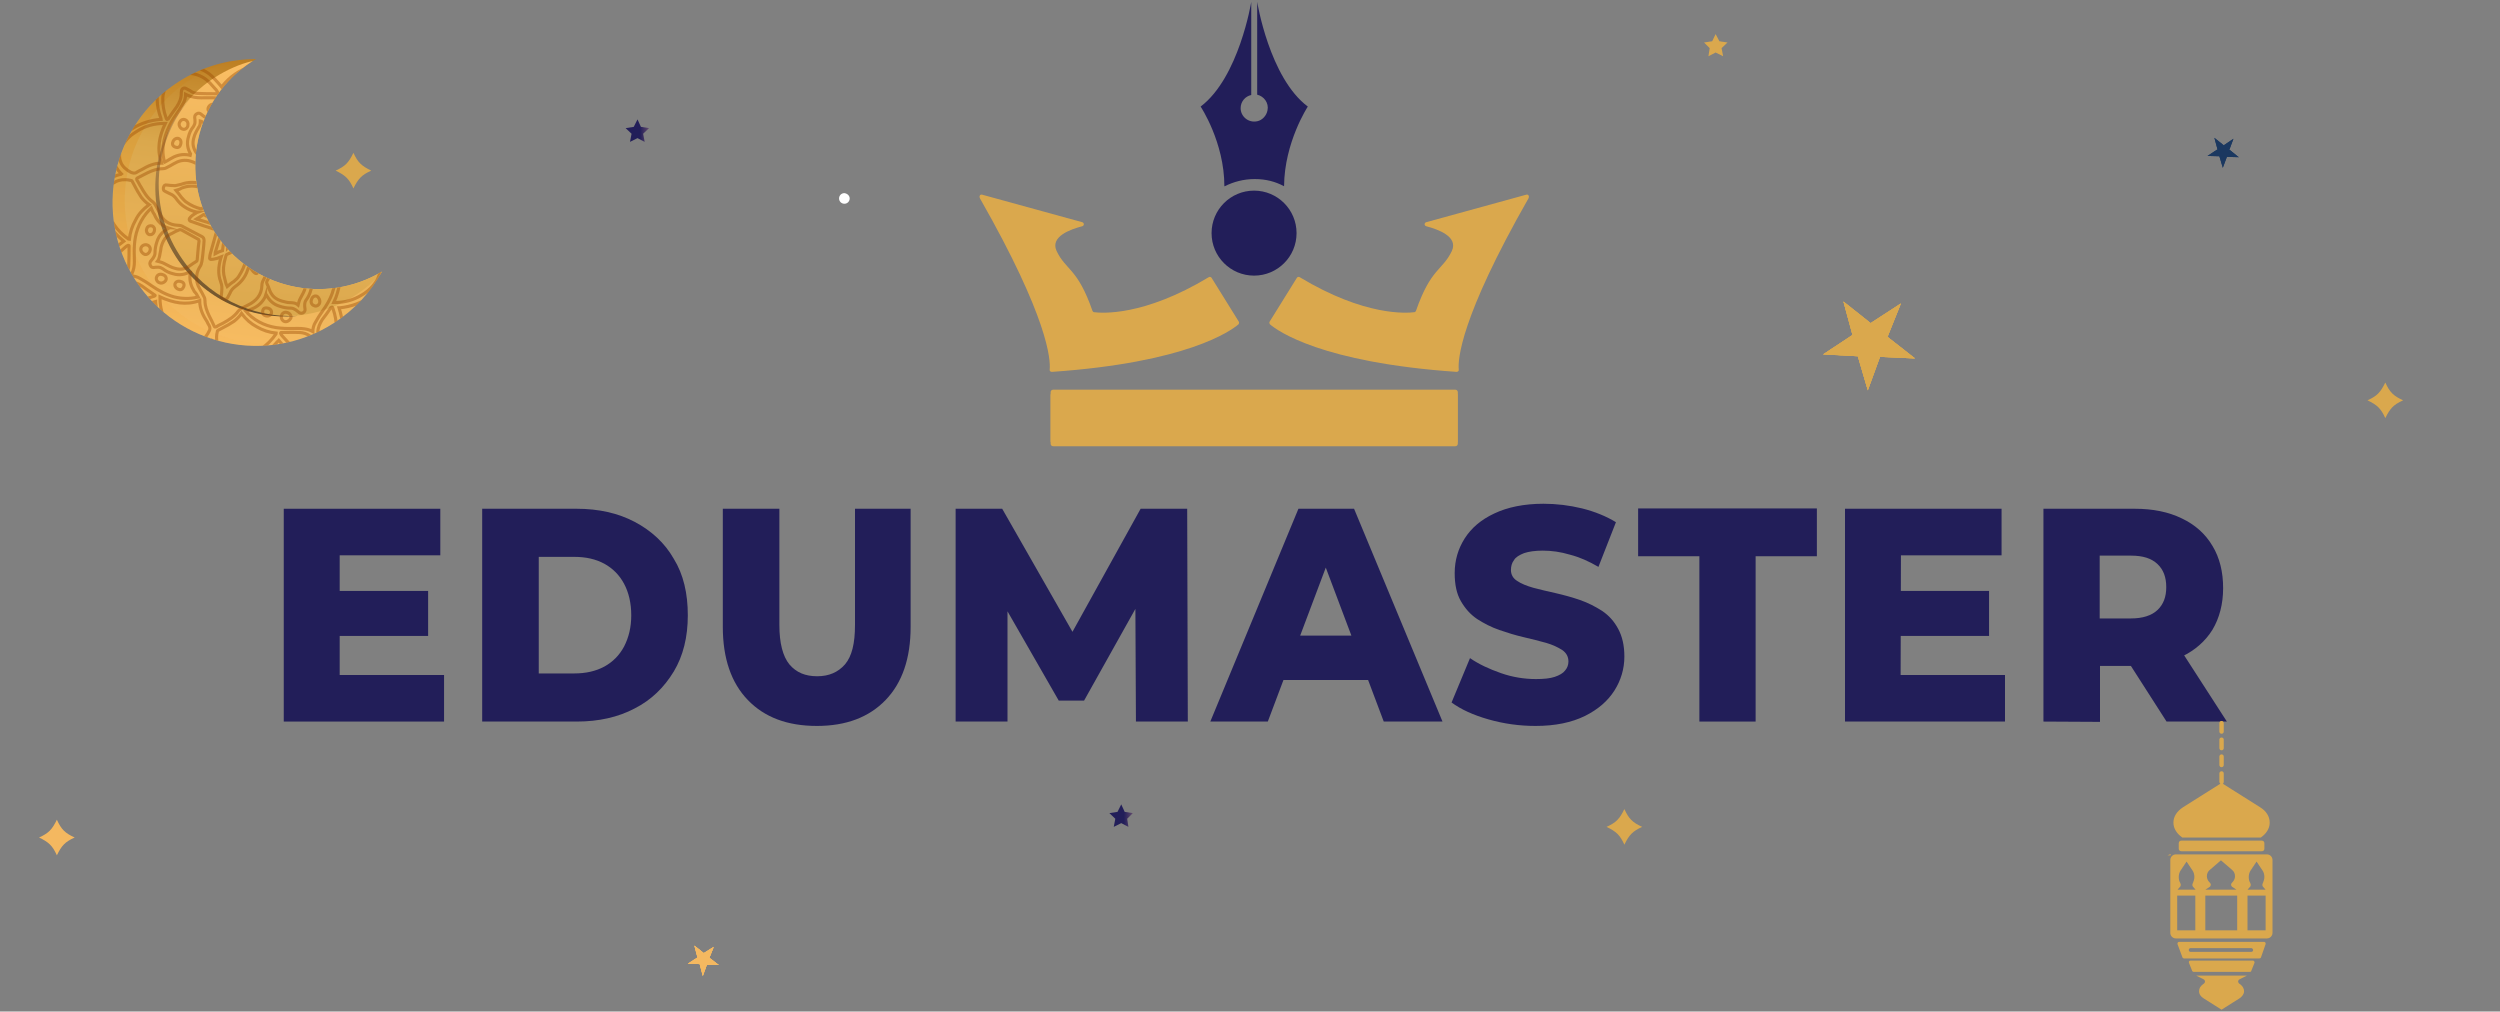 <?xml version="1.0" encoding="utf-8"?>
<!-- Generator: Adobe Illustrator 25.3.0, SVG Export Plug-In . SVG Version: 6.00 Build 0)  -->
<svg version="1.1" id="Layer_1" xmlns="http://www.w3.org/2000/svg" xmlns:xlink="http://www.w3.org/1999/xlink" x="0px" y="0px"
	 viewBox="0 0 800 323.7" style="enable-background:new 0 0 800 323.7;" xml:space="preserve">
<rect x="0" y="0" width="800" height="323.7" fill="#808080" stroke="none"/>
<style type="text/css">
	.st0{fill:#221E59;}
	.st1{fill:#DAA84D;}
	.st2{fill:#F4B860;}
	.st3{fill:#FFFFFF;}
	.st4{fill:url(#SVGID_1_);}
	.st5{fill:url(#SVGID_2_);}
	.st6{fill:url(#SVGID_3_);}
	.st7{fill:url(#SVGID_4_);}
	.st8{fill:url(#SVGID_5_);}
	.st9{opacity:0.2;fill:url(#SVGID_6_);enable-background:new    ;}
	.st10{opacity:0.4;clip-path:url(#SVGID_8_);}
	.st11{fill:none;stroke:#984600;stroke-miterlimit:10;}
	.st12{clip-path:url(#SVGID_12_);fill:#F4B860;}
	.st13{clip-path:url(#SVGID_18_);fill:#1B3860;}
	.st14{clip-path:url(#SVGID_24_);fill:#DAA84D;}
</style>
<g>
	<g>
		<path class="st0" d="M108.7,216h33.4v14.9H90.8v-68.1h50.1v14.9h-32.2V216z M107.4,189.1H137v14.4h-29.6V189.1z"/>
		<path class="st0" d="M154.3,230.9v-68.1h30.2c7.1,0,13.3,1.4,18.6,4.2s9.6,6.7,12.5,11.8c3.1,5,4.5,11.1,4.5,18.1s-1.5,13-4.5,18
			c-3.1,5.1-7.2,9.1-12.5,11.8c-5.3,2.8-11.5,4.2-18.6,4.2H154.3L154.3,230.9z M172.4,215.5h11.4c3.6,0,6.8-0.7,9.6-2.2
			c2.7-1.5,4.8-3.6,6.3-6.4c1.5-2.9,2.3-6.2,2.3-10c0-3.9-0.8-7.3-2.3-10.1s-3.6-4.9-6.3-6.4c-2.8-1.5-5.9-2.2-9.6-2.2h-11.4V215.5z
			"/>
		<path class="st0" d="M261.4,232.3c-9.5,0-16.8-2.8-22.1-8.3s-8-13.3-8-23.4v-37.8h18.1V200c0,5.8,1.1,10,3.2,12.6
			c2.2,2.6,5.1,3.8,8.9,3.8s6.7-1.3,8.9-3.8c2.2-2.6,3.2-6.7,3.2-12.6v-37.2h17.8v37.8c0,10.1-2.7,17.9-8,23.4
			S270.8,232.3,261.4,232.3z"/>
		<path class="st0" d="M305.8,230.9v-68.1h14.9l26.5,46.4h-7.9l25.7-46.4h14.9l0.2,68.1h-16.6l-0.2-41.2h2.9l-19.3,34.5h-8.1
			L319,189.7h3.4v41.2H305.8z"/>
		<path class="st0" d="M387.3,230.9l28.2-68.1h17.8l28.3,68.1h-18.8l-22.1-58.7h7.1l-22.1,58.7H387.3L387.3,230.9z M402.8,217.6
			l4.6-14.2h31.2l4.6,14.2H402.8z"/>
		<path class="st0" d="M491.4,232.3c-5.2,0-10.2-0.7-15.1-2.1s-8.8-3.2-11.8-5.4l5.9-14.2c2.9,2,6.2,3.5,9.9,4.8
			c3.7,1.3,7.5,1.9,11.2,1.9c2.5,0,4.5-0.2,6-0.7s2.7-1.2,3.3-2c0.7-0.8,1.1-1.8,1.1-2.9c0-1.6-0.7-2.8-2-3.7
			c-1.4-0.9-3.1-1.7-5.2-2.3c-2.2-0.6-4.5-1.2-7.1-1.8s-5.2-1.4-7.8-2.3c-2.6-0.9-4.9-2.1-7.1-3.5c-2.2-1.5-3.8-3.3-5.2-5.7
			s-2-5.4-2-9c0-4.1,1.1-7.8,3.2-11.1s5.2-6,9.5-8c4.2-2,9.5-3.1,15.7-3.1c4.2,0,8.3,0.5,12.4,1.5c4,1,7.7,2.5,10.8,4.4l-5.6,14.3
			c-3.1-1.8-6-3.1-9.1-3.9c-3-0.9-5.9-1.3-8.7-1.3c-2.5,0-4.5,0.3-6,0.8c-1.5,0.6-2.7,1.3-3.2,2.2c-0.7,0.9-1,2-1,3.2
			c0,1.5,0.7,2.7,2,3.5c1.3,0.9,3.1,1.6,5.2,2.2c2.2,0.6,4.5,1.1,7.1,1.7s5.2,1.3,7.8,2.2c2.6,0.9,4.9,2.1,7.1,3.5
			c2.2,1.5,3.8,3.3,5.1,5.7s2,5.3,2,8.9c0,3.9-1.1,7.6-3.2,10.9c-2.1,3.3-5.2,6-9.4,8.1C502.9,231.2,497.7,232.3,491.4,232.3z"/>
		<path class="st0" d="M543.8,230.9V178h-19.6v-15.3h57.2V178h-19.6v52.9H543.8z"/>
		<path class="st0" d="M608.2,216h33.4v14.9h-51.2v-68.1h50.1v14.9h-32.2L608.2,216L608.2,216L608.2,216z M606.9,189.1h29.6v14.4
			h-29.6V189.1z"/>
		<path class="st0" d="M653.9,230.9v-68.1h29.2c5.8,0,10.8,1,15.1,3.1c4.2,2,7.5,4.9,9.8,8.8c2.3,3.8,3.4,8.3,3.4,13.5
			c0,5.1-1.2,9.6-3.4,13.3c-2.3,3.7-5.6,6.6-9.8,8.6s-9.3,3-15.1,3h-19.2l8.1-8.1v26L653.9,230.9L653.9,230.9z M671.9,206.8
			l-8.1-8.9h18.1c3.7,0,6.6-0.9,8.5-2.7s2.8-4.2,2.8-7.3c0-3.2-0.9-5.6-2.8-7.4c-1.9-1.8-4.6-2.7-8.5-2.7h-18.1l8.1-8.9V206.8z
			 M693.3,230.9l-15.9-24.8h19.2l16,24.8H693.3z"/>
	</g>
</g>
<g>
	<path class="st1" d="M465.8,141.8h-129c-0.4,0-0.6-0.3-0.6-0.6v-14.8c0-0.4,0.3-0.6,0.6-0.6h129c0.4,0,0.6,0.3,0.6,0.6v14.8
		C466.5,141.5,466.2,141.8,465.8,141.8z"/>
	<g>
		<circle class="st0" cx="401.3" cy="74.6" r="13.6"/>
		<g>
			<g>
				<path class="st0" d="M410.9,59.6L410.9,59.6c0.1-14.1,7.6-25.5,7.6-25.5c-12.3-9.2-16.2-33.5-16.2-33.5l0,0v29.7
					c2.2,0.5,3.8,2.7,3.3,5c-0.3,1.7-1.7,3.2-3.3,3.5c-2.9,0.6-5.3-1.6-5.3-4.2c0-2.1,1.5-3.8,3.4-4.2V0.6l0,0
					c0,0-3.9,24.2-16.2,33.5c0,0,7.6,11.4,7.6,25.5h0.1c2.8-1.4,6-2.3,9.6-2.3S408.1,58.1,410.9,59.6z"/>
			</g>
		</g>
	</g>
	<g>
		<g>
			<g>
				<path class="st1" d="M488.4,62.3l-32,8.8c-0.7,0.2-0.7,1.1,0,1.3c3.8,1,10.3,3.3,8.2,7.9c-3,6.3-6.7,5.4-11.5,19.2
					c-0.1,0.2-0.3,0.4-0.5,0.4c-2.4,0.3-15.8,1.4-36.7-11.2c-0.3-0.2-0.7-0.1-0.9,0.2l-8.7,14c-0.2,0.3-0.1,0.6,0.1,0.9
					c2.5,2.1,16.4,12.2,59.7,15.2c0.4,0,0.8-0.3,0.7-0.7c-0.3-3.2,0.4-16.4,22.3-54.8C489.5,62.7,489,62.1,488.4,62.3z"/>
			</g>
			<path class="st1" d="M314.3,62.3l32,8.8c0.7,0.2,0.7,1.1,0,1.3c-3.8,1-10.3,3.3-8.2,7.9c3,6.3,6.7,5.4,11.5,19.2
				c0.1,0.2,0.3,0.4,0.5,0.4c2.4,0.3,15.8,1.4,36.7-11.2c0.3-0.2,0.7-0.1,0.9,0.2l8.7,14c0.2,0.3,0.1,0.6-0.1,0.9
				c-2.5,2.1-16.4,12.2-59.7,15.2c-0.4,0-0.8-0.3-0.7-0.7c0.3-3.2-0.4-16.4-22.3-54.8C313.2,62.7,313.7,62.1,314.3,62.3z"/>
		</g>
	</g>
</g>
<path class="st1" d="M336.2,142v-16.5c0-0.4,0.3-0.8,0.8-0.8h128.7c0.4,0,0.8,0.3,0.8,0.8V142c0,0.4-0.3,0.8-0.8,0.8H337
	C336.5,142.8,336.2,142.4,336.2,142z"/>
<path class="st1" d="M118.8,54.6c-3.1,1.4-4.2,2.6-5.7,5.7c-1.4-3.1-2.6-4.2-5.7-5.7c3.1-1.4,4.2-2.6,5.7-5.7
	C114.5,52,115.7,53.1,118.8,54.6z"/>
<path class="st1" d="M769,128.1c-3.1,1.4-4.2,2.6-5.7,5.7c-1.4-3.1-2.6-4.2-5.7-5.7c3.1-1.4,4.2-2.6,5.7-5.7
	C764.7,125.5,765.9,126.7,769,128.1z"/>
<path class="st1" d="M525.5,264.6c-3.1,1.4-4.2,2.6-5.7,5.7c-1.4-3.1-2.6-4.2-5.7-5.7c3.1-1.4,4.2-2.6,5.7-5.7
	C521.2,262,522.4,263.2,525.5,264.6z"/>
<path class="st2" d="M23.9,268c-3.1,1.4-4.2,2.6-5.7,5.7c-1.4-3.1-2.6-4.2-5.7-5.7c3.1-1.4,4.2-2.6,5.7-5.7
	C19.6,265.4,20.8,266.6,23.9,268z"/>
<path class="st3" d="M271.9,63.5c0,0.9-0.7,1.7-1.7,1.7c-0.9,0-1.7-0.7-1.7-1.7c0-0.9,0.7-1.7,1.7-1.7
	C271.1,61.9,271.9,62.6,271.9,63.5z"/>
<linearGradient id="SVGID_1_" gradientUnits="userSpaceOnUse" x1="200.188" y1="284.2" x2="207.719" y2="284.2" gradientTransform="matrix(1 0 0 -1 0 326)">
	<stop  offset="1.491781e-07" style="stop-color:#221E59"/>
	<stop  offset="0.616" style="stop-color:#221E59"/>
	<stop  offset="0.997" style="stop-color:#634B6D"/>
</linearGradient>
<polygon class="st4" points="204,38.2 205.1,40.6 207.7,41 205.8,42.8 206.3,45.4 204,44.2 201.6,45.4 202.1,42.8 200.2,41 
	202.8,40.6 "/>
<linearGradient id="SVGID_2_" gradientUnits="userSpaceOnUse" x1="354.983" y1="64.973" x2="362.513" y2="64.973" gradientTransform="matrix(1 0 0 -1 0 326)">
	<stop  offset="1.491781e-07" style="stop-color:#221E59"/>
	<stop  offset="0.616" style="stop-color:#221E59"/>
	<stop  offset="0.997" style="stop-color:#634B6D"/>
</linearGradient>
<polygon class="st5" points="358.8,257.4 359.9,259.8 362.5,260.2 360.7,262 361.1,264.6 358.8,263.4 356.4,264.6 356.9,262 
	355,260.2 357.6,259.8 "/>
<polygon class="st1" points="549,10.9 550.2,13.2 552.8,13.6 550.9,15.4 551.4,18 549,16.8 546.7,18 547.1,15.4 545.3,13.6 
	547.9,13.2 "/>
<g>
	<g>
		
			<linearGradient id="SVGID_3_" gradientUnits="userSpaceOnUse" x1="142.252" y1="478.206" x2="192.466" y2="379.003" gradientTransform="matrix(0.828 0.561 0.561 -0.828 -299.682 332.615)">
			<stop  offset="0" style="stop-color:#B9791C"/>
			<stop  offset="0.302" style="stop-color:#DAA84D"/>
			<stop  offset="1" style="stop-color:#FFC167"/>
		</linearGradient>
		<path class="st6" d="M68.7,74.3C57,56,62.3,31.5,80.6,19.7c0.5-0.3,0.9-0.6,1.4-0.8c-8.5,0-17.2,2.3-24.9,7.3
			C35.8,39.8,29.6,68.3,43.3,89.6s42.2,27.5,63.5,13.8c6.7-4.3,11.9-10,15.4-16.5C104,97.8,80.3,92.4,68.7,74.3z"/>
		
			<linearGradient id="SVGID_4_" gradientUnits="userSpaceOnUse" x1="214.233" y1="363.408" x2="139.883" y2="486.994" gradientTransform="matrix(0.828 0.561 0.561 -0.828 -299.682 332.615)">
			<stop  offset="0" style="stop-color:#B9791C"/>
			<stop  offset="0.341" style="stop-color:#DAA84D"/>
			<stop  offset="1" style="stop-color:#FFC167"/>
		</linearGradient>
		<path class="st7" d="M56.3,82.1c12.4,19.2,38,24.9,57.4,12.4c3.1-2,5.8-4.3,8.1-6.8c0.1-0.2,0.3-0.6,0.5-0.8
			C104,97.8,80.3,92.4,68.7,74.4C57,56,62.3,31.5,80.6,19.7c0.1-0.1,0.2-0.1,0.3-0.2c-4.3,1-8.4,2.9-12.2,5.3
			C49.5,37.2,43.9,62.9,56.3,82.1z"/>
		
			<radialGradient id="SVGID_5_" cx="143.631" cy="468.65" r="129.17" gradientTransform="matrix(0.828 0.561 0.561 -0.828 -299.682 332.615)" gradientUnits="userSpaceOnUse">
			<stop  offset="0" style="stop-color:#FFC167"/>
			<stop  offset="1" style="stop-color:#000000"/>
		</radialGradient>
		<path class="st8" d="M57.5,81.7c-10.5-16.2-8.3-37,3.9-50.8c-13.1,13.5-15.8,34.8-5.1,51.3c8.8,13.6,24,20.3,38.9,18.9
			C80.6,101.8,66,94.9,57.5,81.7z"/>
		
			<linearGradient id="SVGID_6_" gradientUnits="userSpaceOnUse" x1="131.103" y1="471.006" x2="180.575" y2="373.269" gradientTransform="matrix(0.828 0.561 0.561 -0.828 -299.682 332.615)">
			<stop  offset="0" style="stop-color:#B9791C"/>
			<stop  offset="0.302" style="stop-color:#DD8000"/>
			<stop  offset="1" style="stop-color:#FFC167"/>
		</linearGradient>
		<path class="st9" d="M47.2,88.9C33.5,67.6,39.7,39.2,61,25.4c4.5-2.9,9.3-4.8,14.3-6.1c-6.2,0.9-12.4,3.1-18.1,6.8
			C35.9,39.8,29.7,68.3,43.4,89.6c10.8,16.8,30.8,24.2,49.2,19.8C75.2,112.1,57.2,104.6,47.2,88.9z"/>
	</g>
	<g>
		<g>
			<defs>
				<path id="SVGID_7_" d="M68.7,74.3C57,56,62.3,31.5,80.6,19.7c0.5-0.3,0.9-0.6,1.4-0.8c-8.5,0-17.2,2.3-24.9,7.3
					C35.8,39.8,29.6,68.3,43.3,89.6s42.2,27.5,63.5,13.8c6.7-4.3,11.9-10,15.4-16.5C104,97.8,80.3,92.4,68.7,74.3z"/>
			</defs>
			<clipPath id="SVGID_8_">
				<use xlink:href="#SVGID_7_"  style="overflow:visible;"/>
			</clipPath>
			<g class="st10">
				<path class="st11" d="M67.4,109.1c-0.7,0.5-1.3,1-2,1.5c-1.6,0.9-3.3,1.2-5.1,0.8c-3.1-0.7-5.3-2.5-7-5
					c-2.1-2.9-3.1-6.1-3.5-9.6c0-0.1,0-0.2,0-0.3c-1,0.3-2.1,0.6-3.1,0.9C44.4,98,42,98,39.8,97.1c-1.2-0.5-2.2-1.2-3.3-1.7
					c-0.7-0.3-1.4-0.7-2.2-0.8c-0.7-0.1-1.5,0.1-2.2,0.2c-0.1,0-0.3,0.2-0.5,0.3c-0.3,0.2-0.7,0.3-1.2,0.2c-0.3-0.2-0.8-0.9-0.7-1.4
					c0.1-0.5,0.3-0.7,0.8-0.8c1-0.2,1.6-1.2,2-2.1c0.6-1.2,0.5-2.5,0.6-3.8c0.2-3.1,1.5-5.6,3.7-7.7c0.8-0.8,1.7-1.5,2.8-2.3
					c0,0-0.1-0.1-0.2-0.2c-3.1-2.5-5.4-5.8-6.5-9.7c-0.6-2.1-0.7-4-0.1-6.1c0.8-3,2.8-4.8,5.8-5.4c0.1,0,0.2,0,0.3-0.1l0,0
					c-0.1-0.1-0.1-0.2-0.2-0.2c-2.3-2.3-2.9-5.3-1.6-8.3c1.2-2.8,3.1-4.7,5.5-6.2c2.6-1.6,5.5-2.5,8.8-2.8c0.1,0,0.1,0,0.2,0
					c0-0.1-0.1-0.2-0.1-0.3c-0.7-2-1.2-3.9-1.2-6c0-2.2,0.7-4.3,1.8-6.1c0.6-0.9,1.2-1.8,1.4-3c0.2-0.8,0-1.6-0.2-2.4
					c0-0.1-0.2-0.2-0.3-0.5c-0.2-0.3-0.5-0.8-0.2-1.2c0.2-0.5,0.7-0.7,1.3-0.7c0.3,0,0.8,0.3,0.9,0.8c0.2,1,1.2,1.6,2,2
					c1.2,0.6,2.5,0.5,3.8,0.6c3.1,0.2,5.8,1.5,7.8,3.8c0.8,0.8,1.5,1.7,2.3,2.6c0,0,0.1-0.1,0.2-0.2c2.4-3,5.5-5.2,9.2-6.3
					c2.2-0.7,4.3-0.8,6.5-0.2c3,0.8,5,2.6,5.5,5.8c0,0.1,0.1,0.2,0.1,0.5l0,0c0.3-0.3,0.7-0.7,1.2-0.9c1.7-1.4,3.8-1.7,6-1.4
					c2.8,0.6,4.8,2.2,6.6,4.4c2.3,3,3.6,6.5,3.9,10.1c0,0.1,0,0.2,0,0.3c0,0,0,0,0,0.1c0.1,0,0.3-0.1,0.5-0.1
					c2.1-0.7,4.1-1.3,6.3-1.2c2.2,0.1,4.1,0.9,6,2.1c0.8,0.5,1.6,0.9,2.5,1.2c0.8,0.2,1.6,0,2.4-0.1c0.1,0,0.3-0.2,0.5-0.3
					c0.3-0.3,0.9-0.3,1.2-0.2c0.5,0.3,0.7,0.8,0.7,1.3c0,0.5-0.3,0.7-0.8,0.8c-1,0.2-1.6,1.2-2,2c-0.6,1.2-0.5,2.5-0.6,3.8
					c-0.2,3.1-1.5,5.8-3.8,7.8c-0.8,0.8-1.7,1.5-2.6,2.3c0,0,0.1,0.1,0.2,0.2c3.2,2.6,5.5,6,6.6,10.1c0.5,2,0.6,3.9,0,5.8
					c-0.8,2.9-2.8,4.8-5.8,5.4c-0.1,0-0.2,0-0.5,0.1c0.1,0.1,0.2,0.2,0.3,0.3c2.2,2.3,2.8,5,1.7,7.9c-0.8,2.2-2.2,4-4,5.4
					c-3,2.3-6.5,3.5-10.1,3.9c-0.1,0-0.2,0-0.3,0c0.3,1,0.6,2.1,0.8,3.1c0.6,2.3,0.6,4.7-0.2,7c-0.5,1.2-1.2,2.2-1.7,3.3
					c-0.3,0.7-0.7,1.4-0.8,2.2c-0.1,0.7,0.1,1.5,0.2,2.2c0,0.1,0.2,0.2,0.3,0.5c0.3,0.3,0.5,0.7,0.2,1.2c-0.1,0.3-0.9,0.8-1.3,0.7
					c-0.5-0.1-0.7-0.3-0.8-0.8c-0.2-1-1.2-1.6-2.1-2c-1.2-0.6-2.5-0.5-3.8-0.6c-3.1-0.2-5.6-1.5-7.8-3.8c-0.8-0.8-1.5-1.7-2.3-2.6
					c-0.1,0.1-0.2,0.3-0.5,0.5c-2.6,3.1-5.9,5.3-9.9,6.3c-2,0.5-3.9,0.6-5.8,0c-2.9-0.9-4.8-2.8-5.4-5.8
					C67.4,109.3,67.4,109.2,67.4,109.1z M96.7,49.4C96.7,49.4,96.7,49.3,96.7,49.4c0-0.2,0-0.5,0.1-0.7c0-0.1,0-0.1,0-0.2
					c0.2-1.7-0.2-3.2-1-4.7c-0.5-0.8-0.9-1.6-1.4-2.4c-0.2-0.3-0.3-0.8-0.3-1.2c0-1.8-0.7-3.5-1.4-5c-0.5-1-1-2.1-1.6-3.1
					c-0.1-0.2-0.2-0.2-0.5-0.1c-0.8,0.5-1.5,0.8-2.3,1.3c-1.8,0.9-3.6,2.1-4.7,3.8c-0.2,0.3-0.6,0.6-0.8,0.7
					c-0.8,0.5-1.6,0.9-2.4,1.3c-2.6,1.3-4.1,3.2-4.4,6.2c0,0.7-0.2,1.3-0.5,1.8c-1,2-2.1,3.9-3,5.9c-0.2,0.5-0.7,0.7-1.3,0.7
					c-0.5,0-0.9-0.1-1.4-0.1c-1.7-0.2-3.5-0.3-5.2-0.6c-0.6-0.1-1.2-0.3-1.7-0.6c-0.8-0.5-1.7-0.8-2.6-1c-1.7-0.3-3.2,0.1-4.7,1
					c-0.8,0.5-1.6,0.9-2.4,1.3c-0.3,0.2-0.8,0.3-1.3,0.3c-1.7,0-3.2,0.6-4.7,1.3c-1.2,0.6-2.3,1.2-3.3,1.7c-0.2,0.1-0.2,0.3-0.1,0.6
					c0.5,0.7,0.8,1.5,1.3,2.2c1,1.8,2.1,3.6,3.8,4.8c0.3,0.2,0.6,0.6,0.7,0.8c0.5,0.8,0.9,1.6,1.3,2.4C52,70.5,54,72,57,72.1
					c0.7,0,1.3,0.2,1.7,0.5c2,1,3.9,2.1,5.9,3.1c0.5,0.2,0.7,0.7,0.7,1.3c0,0.5-0.1,0.9-0.1,1.5c-0.2,1.7-0.3,3.5-0.6,5.2
					c-0.1,0.6-0.3,1.2-0.6,1.6c-0.5,0.8-0.9,1.7-1,2.6c-0.3,1.7,0.1,3.2,1,4.7c0.5,0.8,0.9,1.6,1.3,2.4c0.2,0.3,0.3,0.8,0.3,1.3
					c0,1.7,0.6,3.2,1.3,4.7c0.6,1.2,1.2,2.3,1.7,3.5c0.1,0.2,0.3,0.2,0.6,0.1c0.7-0.5,1.4-0.8,2.2-1.2c1.8-1,3.6-2.1,4.8-3.8
					c0.2-0.3,0.6-0.6,0.8-0.7c0.8-0.5,1.6-0.9,2.4-1.3c2.6-1.3,4.3-3.2,4.4-6.2c0-0.7,0.2-1.3,0.5-1.8c1-2,2-3.8,3-5.8
					c0.2-0.6,0.7-0.7,1.3-0.7c0.5,0,0.9,0.1,1.4,0.1c1.7,0.2,3.5,0.3,5.2,0.6c0.6,0.1,1.2,0.3,1.7,0.6c0.8,0.5,1.7,0.9,2.6,1
					c1.7,0.3,3.2-0.1,4.7-1c0.8-0.5,1.6-0.9,2.4-1.3c0.3-0.2,0.8-0.3,1.3-0.3c1.7,0,3.2-0.6,4.7-1.3c1.2-0.6,2.3-1.2,3.5-1.7
					c0.2-0.1,0.2-0.2,0.1-0.5c-0.5-0.8-0.9-1.6-1.3-2.3c-0.9-1.7-2.1-3.5-3.7-4.7c-0.3-0.2-0.6-0.6-0.7-0.8
					c-0.5-0.8-0.9-1.6-1.3-2.4c-1.3-2.6-3.2-4.3-6.2-4.4c-0.7,0-1.3-0.2-1.8-0.5c-2-1-3.9-2-5.8-3C95,61,94.8,60.6,94.8,60
					c0.1-0.6,0.1-1.2,0.2-1.8c0.2-1.6,0.3-3.2,0.6-4.7c0.1-0.5,0.2-0.9,0.3-1.4C95.9,50.8,96.4,50.1,96.7,49.4z M74.8,42.3
					c0.1-0.3,0.2-0.7,0.3-1c0.9-1.7,2.3-3,4.1-3.7c0.6-0.2,1.3-0.6,1.8-0.8c-0.1-0.1-0.1-0.1-0.1-0.2c-0.1-0.1-0.3-0.3-0.5-0.5
					c-2.9-2.9-6.6-4.4-10.5-4.7c-1.8-0.2-3.7-0.1-5.5-0.1c-1.5,0-2.9-0.2-4.3-0.8c-0.2-0.1-0.5-0.2-0.7-0.3c0,1-0.3,2.1-0.8,2.9
					c-0.7,1.3-1.5,2.5-2.4,3.8c-1.7,2.4-3,5.1-3.7,8.1c-0.5,2.2-0.5,4.4,0.1,6.7c0,0,0,0.1,0.1,0.2c0.6-0.3,1.2-0.7,1.7-1
					c1.6-1,3.3-1.6,5.3-1.4c0.3,0,0.8,0.1,1.2,0.2C61,49.4,61,49.3,61,49.3c-1-1.7-1.3-3.6-0.7-5.5c0.3-1.3,0.8-2.3,1.6-3.3
					c0.3-0.5,0.5-0.9,0.5-1.5c0-0.5,0-0.9-0.1-1.4c0-0.6,0.2-0.9,0.7-1.2s0.9-0.2,1.3,0.1c0.3,0.2,0.7,0.6,1,0.8
					c0.5,0.3,1,0.6,1.6,0.6c1.4-0.1,2.6,0.2,3.9,0.7c1.3,0.5,2.4,1.3,3.1,2.4C74.3,41.3,74.5,41.8,74.8,42.3z M98.5,49.5
					c0.2-0.1,0.2-0.1,0.3-0.2c1.3-0.7,2.6-1.2,4-0.9c1.6,0.2,3.2,0.7,4.6,1.7c0.6,0.5,1.2,0.6,1.8,0.6c0.3,0,0.8,0,1.3-0.1
					c0.6-0.1,0.9,0.2,1.2,0.7c0.2,0.5,0.2,0.9-0.1,1.3c-0.2,0.3-0.6,0.7-0.8,1c-0.3,0.5-0.6,1-0.6,1.6c0,1.3-0.2,2.4-0.6,3.6
					c-0.6,2-1.8,3.3-3.7,4.3c-0.1,0-0.1,0.1-0.3,0.2c0.2,0.1,0.3,0.1,0.6,0.2c0.1,0,0.3,0.1,0.5,0.2c1.7,0.9,3,2.3,3.7,4.1
					c0.2,0.6,0.6,1.3,0.8,2c0.1-0.1,0.2-0.2,0.3-0.2c0.5-0.5,0.9-0.9,1.4-1.4c2.4-3,3.6-6.5,3.8-10.3c0.1-1.7,0-3.5,0-5.1
					c0-1.4,0.2-2.6,0.8-3.9c0.1-0.2,0.2-0.5,0.3-0.7c-1,0-2.1-0.3-2.9-0.8c-1.3-0.7-2.5-1.5-3.8-2.4c-2.2-1.5-4.5-2.8-7-3.5
					c-2-0.5-3.9-0.7-5.9-0.5c-0.7,0.1-1.3,0.2-2,0.3c0.7,1.4,1.7,2.4,2.1,3.9C98.8,46.5,98.9,48,98.5,49.5z M48.4,66.6
					c-0.6,0.6-1.2,1.2-1.6,1.7c-2.4,3-3.6,6.5-3.8,10.3c-0.1,1.7,0,3.5,0,5.1c0,1.4-0.2,2.6-0.8,3.9c-0.1,0.2-0.2,0.5-0.3,0.7
					c1,0,2.1,0.3,2.9,0.8c1.3,0.7,2.5,1.5,3.8,2.4c2.2,1.5,4.5,2.8,7.1,3.5c2.4,0.6,5,0.7,7.4,0.1c0.1,0,0.2-0.1,0.3-0.1
					c-0.3-0.6-0.7-1.2-1.2-1.7c-1-1.6-1.6-3.3-1.4-5.3c0-0.3,0.1-0.8,0.2-1.3c0,0.1,0,0.2-0.1,0.2c-1.7,1-3.6,1.3-5.5,0.7
					c-1.3-0.3-2.3-0.8-3.3-1.6c-0.5-0.3-0.9-0.5-1.5-0.5c-0.5,0-0.9,0-1.5,0.1c-0.5,0-0.8-0.2-1-0.7s-0.2-0.8,0.1-1.3
					c0.2-0.3,0.6-0.7,0.8-1c0.3-0.5,0.6-1,0.6-1.6c0-1.3,0.2-2.4,0.6-3.6c0.6-2,1.8-3.3,3.7-4.3c0.1,0,0.1-0.1,0.2-0.1
					c-0.3-0.1-0.7-0.2-1-0.3c-1.7-0.9-3-2.3-3.7-4.1C48.9,68,48.7,67.3,48.4,66.6z M100.1,106.1c0-1,0.3-2.1,0.8-2.9
					c0.7-1.3,1.5-2.5,2.4-3.8c1.2-1.7,2.3-3.5,3-5.5c0.8-2.3,1.3-4.7,0.9-7.1c-0.1-0.8-0.2-1.5-0.3-2.3c-0.7,0.5-1.3,0.8-1.7,1.2
					c-1.3,0.8-2.5,1.4-4,1.4c-0.8,0-1.6-0.1-2.4-0.1c0,0,0.1,0.1,0.1,0.2c0.7,1.3,1.2,2.6,0.9,4c-0.2,1.6-0.7,3.2-1.7,4.6
					c-0.5,0.6-0.6,1.2-0.6,1.8c0,0.3,0,0.8,0.1,1.3c0.1,0.6-0.2,0.9-0.6,1.2c-0.5,0.2-0.8,0.2-1.3-0.1c-0.3-0.2-0.7-0.6-1-0.8
					c-0.5-0.3-1-0.6-1.6-0.6c-1.3,0-2.4-0.2-3.6-0.6c-2-0.6-3.3-1.8-4.3-3.7c0-0.1-0.1-0.1-0.1-0.2c-0.1,0.3-0.2,0.7-0.3,1
					c-0.9,1.7-2.3,3-4.1,3.7c-0.6,0.2-1.3,0.6-2,0.8c0.2,0.2,0.5,0.5,0.6,0.7c2.9,2.9,6.6,4.4,10.5,4.7c1.8,0.2,3.7,0.1,5.5,0.1
					C96.7,105.1,98.5,105.2,100.1,106.1z M95.8,40c4.4-1.6,8.5-0.8,12.7,1.2c0-0.1,0-0.3,0-0.5c0-3-0.8-5.9-2.4-8.4
					c-1.2-2-2.6-3.7-4.7-4.8c-1.6-0.9-3.3-1.3-5.2-0.6c-1.6,0.6-2.5,1.8-3.3,3.2c-0.3,0.7-0.5,1.4,0,2c0.3,0.5,0.6,1,0.8,1.5
					C94.8,35.6,95.7,37.7,95.8,40z M77.3,100.3c-0.7,1-1.5,1.8-2.4,2.5c-1.2,0.8-2.4,1.5-3.8,2.2c-0.5,0.2-0.8,0.5-1.3,0.7
					c-0.2,0.1-0.3,0.3-0.3,0.6c-0.1,0.5-0.2,1-0.2,1.5c-0.1,3,1.4,5.2,4.3,6c1.4,0.3,2.8,0.3,4.1,0.1c4.5-0.8,7.9-3.2,10.6-7
					c0-0.1,0.1-0.2,0.1-0.3c-2.2-0.2-4.3-0.9-6.2-2C80.3,103.6,78.7,102.2,77.3,100.3z M63.9,96.2c-4.4,1.6-8.5,0.7-12.7-1.2
					c0,0.2,0,0.3,0,0.5c0,2.9,0.8,5.6,2.2,8.2c1.3,2.2,2.9,4.1,5.3,5.3c1.7,0.9,3.5,1,5.3,0.2c1.5-0.7,2.4-2.1,3.1-3.6
					c0.1-0.3,0.1-0.7,0-1c-0.2-0.6-0.6-1-0.8-1.6C64.9,100.9,63.9,98.7,63.9,96.2z M51.7,52.2c-1.6-4.4-0.8-8.5,1.2-12.7
					c-0.1,0-0.3,0-0.5,0c-3,0-5.9,0.8-8.4,2.4c-2,1.2-3.7,2.6-4.8,4.7c-0.9,1.6-1.3,3.3-0.6,5.2c0.6,1.6,1.8,2.5,3.2,3.3
					c0.7,0.3,1.4,0.5,2,0c0.5-0.3,1-0.6,1.5-0.8C47.3,53.1,49.3,52.2,51.7,52.2z M118.3,59.4c-0.8,4.5-2.4,8.5-6.1,11.2
					c0.7,0.7,1.4,1.3,2,2c0.9,1.2,1.6,2.3,2.3,3.7c0.2,0.6,0.6,1.2,0.9,1.7c0.2,0.5,0.7,0.7,1.2,0.7c0.3,0,0.8,0.1,1.2,0.1
					c3,0.1,5.2-1.4,5.9-4.3c0.3-1.4,0.3-2.8,0.1-4.1c-0.7-3.7-2.4-6.7-5.2-9.1C119.7,60.6,119,60,118.3,59.4z M106.8,96.8
					c0.2,0,0.3,0,0.5,0c3,0,5.8-0.8,8.3-2.3c2.1-1.2,3.8-2.8,5-4.8c0.9-1.6,1.3-3.3,0.6-5.1c-0.6-1.6-1.8-2.6-3.2-3.5
					c-0.7-0.3-1.4-0.3-2.1,0c-0.2,0.1-0.5,0.2-0.7,0.3c-1.3,0.6-2.4,1.3-3.7,1.8c-1.2,0.5-2.3,0.7-3.6,0.7c0.8,2.1,1,4.3,0.8,6.5
					C108.4,92.6,107.8,94.7,106.8,96.8z M47.7,65.5c-1-0.7-1.8-1.5-2.5-2.4c-0.8-1.2-1.5-2.4-2.2-3.8c-0.2-0.5-0.5-0.8-0.7-1.3
					c-0.1-0.2-0.3-0.3-0.6-0.3c-0.5-0.1-1-0.2-1.5-0.2c-3-0.1-5.2,1.4-6,4.3c-0.3,1.4-0.3,2.8-0.1,4.1c0.9,4.5,3.2,7.9,7,10.6
					c0.1,0,0.1,0.1,0.3,0.1c0.2-2.2,0.9-4.3,2-6.2C44.3,68.5,45.8,66.9,47.7,65.5z M82.3,35.8c0.7-0.7,1.3-1.4,2-2
					c1.2-0.9,2.3-1.6,3.7-2.3c0.6-0.3,1.2-0.7,1.8-0.9c0.2-0.1,0.5-0.3,0.6-0.7c0-0.5,0.1-0.9,0.1-1.4c0.1-3-1.4-5.2-4.3-6
					c-1.4-0.3-2.8-0.3-4-0.1c-4.5,0.9-8.1,3.3-10.6,7c0,0.1-0.1,0.1-0.1,0.2C75.7,30.5,79.6,32,82.3,35.8z M64.1,38.7
					c0,0.1,0,0.1,0,0.2c0,0.7-0.1,1.3-0.5,1.8c-0.7,1.2-1.3,2.2-1.6,3.5c-0.5,1.7-0.2,3.3,0.9,4.8c0.5,0.6,0.8,1.2,1.2,1.8
					c0.1,0.2,0.3,0.5,0.6,0.5c2.1,0.2,4.1,0.3,6.2,0.6c0.1,0,0.3-0.1,0.5-0.2c1-1.8,2.1-3.6,3-5.4c0.1-0.1,0.1-0.5,0-0.6
					c-0.3-0.8-0.7-1.5-1-2.3c-0.1-0.3-0.2-0.7-0.5-0.9c-1-1.8-2.9-2.4-4.8-2.8c-0.9-0.2-1.8-0.2-2.8-0.3
					C64.9,39.2,64.6,38.8,64.1,38.7z M109.3,52.5c-0.1,0-0.2,0-0.2,0c-0.7,0-1.3-0.1-1.8-0.5c-1.2-0.7-2.2-1.3-3.5-1.6
					c-1.7-0.5-3.3-0.2-4.8,0.9c-0.6,0.5-1.2,0.8-1.8,1.2c-0.2,0.1-0.5,0.3-0.5,0.6c-0.2,2.1-0.3,4.1-0.6,6.2c0,0.1,0.1,0.3,0.2,0.5
					c1.8,1,3.6,2.1,5.4,3c0.1,0.1,0.5,0.1,0.6,0c0.8-0.3,1.5-0.7,2.3-1c1-0.3,1.8-1,2.5-2c0.7-1.2,1.2-2.4,1.3-3.8
					C108.6,54.8,108.5,53.6,109.3,52.5z M95.4,97.6c0.2-0.7,0.3-1.4,0.7-2.1c0.6-1.2,1.3-2.2,1.6-3.5c0.5-1.7,0.2-3.3-0.9-4.7
					c-0.5-0.6-0.8-1.2-1.2-1.8C95.5,85.2,95.2,85,95,85c-2.1-0.2-4.1-0.3-6.1-0.6c-0.2,0-0.3,0-0.5,0.2c-1,1.8-2,3.6-3,5.4
					c-0.1,0.2-0.1,0.5,0,0.7c0.3,0.7,0.7,1.5,0.9,2.2c0.1,0.3,0.3,0.7,0.5,1c1,1.8,2.9,2.4,4.8,2.8C92.8,97,94.3,96.6,95.4,97.6z
					 M50.4,83.6c0.7,0.2,1.4,0.3,2.1,0.7c1.2,0.6,2.3,1.3,3.6,1.6c1.7,0.5,3.3,0.2,4.7-0.9c0.6-0.5,1.2-0.8,1.8-1.2
					c0.2-0.1,0.5-0.3,0.5-0.6c0.2-2.1,0.3-4.1,0.6-6.1c0-0.2-0.1-0.3-0.2-0.5c-1.8-1-3.6-2-5.4-3c-0.2-0.1-0.5-0.1-0.6-0.1
					c-0.8,0.3-1.7,0.7-2.5,1.2c-0.8,0.3-1.6,0.9-2.2,1.6c-0.8,1.2-1.3,2.5-1.4,3.9C51.1,81.4,51.1,82.7,50.4,83.6z M55.4,22
					c0,0.2-0.1,0.5-0.1,0.7c-0.3,1.3-0.8,2.4-1.5,3.6c-0.9,1.5-1.6,3.1-1.7,5c-0.1,2.2,0.3,4.3,1,6.3c0,0.1,0.1,0.3,0.2,0.5
					c0.1,0.2,0.2,0.2,0.5,0c0.9-1.4,1.8-2.6,2.8-4c0.8-1.3,1.4-2.5,1.4-4.1c0-0.3,0-0.7,0.1-1c0.1-0.7,0.8-1,1.4-0.7
					c0.5,0.2,0.8,0.5,1.3,0.7c0.8,0.6,1.6,0.9,2.5,0.9c2.1,0.1,4.1,0.1,6.2,0.1c0.2,0,0.3-0.1,0.2-0.3c-0.1-0.3-0.3-0.6-0.5-0.9
					c-0.9-0.9-1.7-2-2.6-2.8c-1.6-1.5-3.6-2.3-5.6-2.5C59,23,57.1,22.9,55.4,22z M125.9,43.6c-0.2,0-0.5-0.1-0.7-0.1
					c-1.3-0.3-2.4-0.8-3.5-1.5c-1.5-0.9-3.1-1.6-4.8-1.7c-2.2-0.1-4.3,0.3-6.3,1c-0.1,0-0.3,0.1-0.5,0.2c-0.2,0.1-0.2,0.2,0,0.5
					c1.4,0.9,2.6,1.8,3.9,2.8c1.3,0.8,2.6,1.4,4.1,1.4c0.3,0,0.7,0,1,0.1c0.7,0.1,1,0.8,0.7,1.4c-0.2,0.5-0.5,0.9-0.7,1.3
					c-0.5,0.8-0.8,1.6-0.9,2.5c-0.1,2.1-0.1,4.1-0.1,6.3c0,0.2,0.1,0.2,0.3,0.2c0.3-0.1,0.6-0.3,0.9-0.6c0.9-0.9,2-1.7,2.9-2.8
					c1.5-1.6,2.2-3.5,2.4-5.6c0.1-1.5,0.2-3.1,0.8-4.5C125.7,44.2,125.8,43.9,125.9,43.6z M33.7,92.6c0.2,0,0.5,0.1,0.7,0.1
					c1.3,0.3,2.4,0.8,3.5,1.5c1.5,0.9,3.1,1.6,4.8,1.7c2.2,0.1,4.3-0.3,6.3-1c0.1,0,0.3-0.1,0.5-0.2c0.2-0.1,0.2-0.2,0-0.3
					c-1.4-0.9-2.8-2-4.1-2.9c-1.2-0.8-2.5-1.3-3.9-1.3c-0.3,0-0.7,0-1.2-0.1c-0.7-0.1-1-0.8-0.7-1.4c0.2-0.5,0.5-0.8,0.7-1.2
					c0.6-0.8,0.9-1.7,0.9-2.6c0.1-2.1,0.1-4.1,0.1-6.2c0-0.2-0.1-0.2-0.3-0.2c-0.3,0.1-0.6,0.3-0.8,0.5c-0.8,0.7-1.6,1.4-2.4,2.2
					c-1.8,1.8-2.8,4-3,6.6C34.8,89.3,34.5,91,33.7,92.6z M104.3,114.2c0-0.2,0.1-0.5,0.1-0.7c0.3-1.3,0.8-2.4,1.5-3.5
					c0.9-1.5,1.6-3.1,1.7-4.8c0.1-2.2-0.3-4.3-1-6.3c0-0.1-0.1-0.3-0.2-0.5c-0.1-0.2-0.2-0.2-0.5,0c-0.9,1.4-1.8,2.6-2.8,3.9
					c-0.8,1.3-1.4,2.6-1.4,4.1c0,0.3,0,0.7-0.1,1c-0.1,0.7-0.8,1-1.4,0.7c-0.5-0.2-0.8-0.3-1.2-0.7c-0.9-0.6-1.8-0.9-3-1
					c-2-0.1-3.9,0-6,0c-0.2,0-0.2,0.1-0.2,0.3c0.1,0.3,0.3,0.6,0.6,0.9c0.9,0.9,1.7,2,2.8,2.9c1.6,1.5,3.5,2.2,5.6,2.4
					c1.5,0.1,3.1,0.2,4.5,0.8C103.8,113.9,104,114,104.3,114.2z"/>
				<path class="st11" d="M94,77.3c0.2,0.6,0.5,1,0.6,1.5c0.1,0.5,0.2,0.9,0.3,1.5c0.1,0.5-0.2,0.7-0.7,0.7c-0.3,0-0.8-0.1-1.2-0.2
					c-2.4-0.7-4.7-1.3-7.1-2c-0.3-0.1-0.5,0-0.7,0.3c-0.8,2.5-1.7,5.2-2.6,7.7c0,0.1-0.1,0.3-0.2,0.5c-0.2,0.3-0.5,0.3-0.8,0.1
					c-0.7-0.5-1.2-1.3-1.6-2c-0.1-0.1-0.2-0.3-0.3-0.5c-0.2,0.6-0.3,1.2-0.5,1.6c-0.7,2.1-2,3.8-3.8,5.1c-0.8,0.6-1.5,1.3-1.8,2.2
					c-0.2,0.5-0.6,1-0.8,1.5c-0.3,0.5-0.6,0.6-1.4,0.3c-0.5-0.1-0.6-0.5-0.6-0.9c0.1-0.8,0.2-1.6,0.2-2.3c0-0.5,0-0.8-0.1-1.3
					c-0.1-0.3-0.2-0.7-0.3-1c-0.9-2.4-0.7-4.8,0-7.3c0-0.1,0.1-0.3,0.2-0.6c-0.5,0.2-0.9,0.3-1.4,0.5c-0.6,0.1-1.2,0.3-1.7,0.3
					c-0.5,0.1-0.7-0.2-0.6-0.6c0-0.3,0.1-0.8,0.2-1.2c0.7-2.4,1.3-4.7,2-7.1c0.1-0.3,0-0.5-0.3-0.6c-2.6-0.8-5.2-1.7-7.7-2.6
					c-0.1,0-0.3-0.1-0.5-0.2c-0.3-0.2-0.3-0.6-0.1-0.9c0.5-0.7,1.3-1.2,2-1.6c0.1-0.1,0.2-0.2,0.5-0.3c-0.2,0-0.3-0.1-0.5-0.1
					c-1.3-0.3-2.4-0.8-3.5-1.5c-1-0.6-1.8-1.4-2.5-2.3c-0.2-0.3-0.5-0.7-0.7-0.9c-0.3-0.3-0.7-0.7-1.2-0.9c-0.7-0.3-1.4-0.7-2-1
					c-0.5-0.2-0.6-0.6-0.5-1.2c0.2-0.7,0.5-0.9,1-0.8c0.8,0.1,1.7,0.2,2.5,0.2c0.2,0,0.6,0,0.8-0.1c0.5-0.1,0.9-0.2,1.3-0.3
					c2.4-0.9,4.8-0.8,7.3,0c0.1,0,0.2,0.1,0.3,0.1c0,0,0,0,0.1,0c-0.2-0.5-0.3-0.9-0.6-1.5c-0.1-0.5-0.2-0.9-0.3-1.5
					c-0.1-0.5,0.2-0.7,0.7-0.7c0.3,0,0.8,0.1,1.2,0.2c2.4,0.7,4.7,1.3,7.1,2c0.3,0.1,0.5,0,0.7-0.3c0.8-2.5,1.7-5.2,2.6-7.7
					c0-0.1,0.1-0.3,0.2-0.5c0.2-0.3,0.5-0.3,0.8-0.1c0.7,0.5,1.2,1.3,1.6,2c0.1,0.1,0.2,0.3,0.3,0.5c0.2-0.6,0.3-1.2,0.5-1.6
					c0.7-2.1,2-3.8,3.8-5.1c0.8-0.6,1.5-1.3,1.8-2.2c0.2-0.5,0.6-1,0.8-1.5c0.3-0.5,0.6-0.6,1.4-0.3c0.5,0.1,0.6,0.5,0.6,0.9
					c-0.1,0.8-0.2,1.6-0.2,2.3c0,0.5,0,0.8,0.1,1.3c0.1,0.3,0.2,0.7,0.3,1c0.9,2.4,0.7,4.8,0,7.3c0,0.1-0.1,0.3-0.2,0.6
					c0.5-0.2,0.9-0.3,1.4-0.5c0.6-0.1,1.2-0.3,1.7-0.3c0.5-0.1,0.7,0.2,0.6,0.6c0,0.3-0.1,0.8-0.2,1.2c-0.7,2.4-1.3,4.7-2,7.1
					c-0.1,0.3,0,0.5,0.3,0.6c2.6,0.8,5.2,1.7,7.7,2.6c0.1,0,0.3,0.1,0.5,0.2c0.3,0.2,0.3,0.6,0.1,0.9c-0.5,0.7-1.3,1.2-2,1.6
					c-0.1,0.1-0.2,0.2-0.5,0.3c0.2,0,0.3,0.1,0.5,0.1c1.3,0.3,2.4,0.8,3.5,1.5c1,0.6,1.8,1.4,2.5,2.3c0.2,0.3,0.5,0.7,0.7,0.9
					c0.3,0.3,0.7,0.7,1.2,0.9c0.7,0.3,1.4,0.7,2,1c0.5,0.2,0.6,0.6,0.5,1.2c-0.2,0.7-0.5,0.9-1,0.8c-0.8-0.1-1.7-0.2-2.5-0.2
					c-0.2,0-0.6,0-0.8,0.1c-0.5,0.1-0.9,0.2-1.3,0.3c-2.4,0.9-4.8,0.8-7.3,0C94.3,77.4,94.1,77.4,94,77.3z M56.3,60.9
					c0.6,0.7,1.2,1.5,1.8,2.3c0.6,0.6,1,1.2,1.7,1.6c1.3,0.9,2.8,1.6,4.4,2c0.1,0,0.3,0,0.5-0.1c1-0.7,2.1-1.4,3.1-2
					c0.2-0.1,0.2-0.2,0.1-0.5c-0.5-1.2-0.9-2.3-1.5-3.5c-0.1-0.1-0.2-0.3-0.3-0.3c-0.7-0.2-1.3-0.3-2-0.5c-2.1-0.5-4-0.5-6,0.3
					C57.6,60.6,56.9,60.7,56.3,60.9z M103.4,75.3c-0.6-0.7-1.2-1.5-1.8-2.3c-0.6-0.6-1-1.2-1.7-1.6c-1.3-0.9-2.8-1.6-4.4-2
					c-0.1,0-0.3,0-0.5,0.1c-1,0.7-2.1,1.4-3.1,2c-0.2,0.1-0.2,0.2-0.1,0.5c0.5,1.2,0.9,2.3,1.5,3.5c0.1,0.1,0.2,0.3,0.5,0.3
					c0.8,0.2,1.7,0.5,2.5,0.6c1.7,0.3,3.5,0.2,5.1-0.5C101.9,75.7,102.7,75.6,103.4,75.3z M72.7,91.7c0.7-0.6,1.4-1.2,2.1-1.6
					c0.7-0.6,1.4-1.2,1.8-2c0.9-1.4,1.5-2.8,2-4.4c0-0.1,0-0.3-0.1-0.5c-0.7-1-1.4-2.1-2.1-3.1c-0.1-0.2-0.2-0.2-0.5-0.1
					c-1.2,0.5-2.3,0.9-3.3,1.4c-0.1,0.1-0.3,0.2-0.3,0.5c-0.2,0.8-0.5,1.7-0.6,2.5c-0.3,1.5-0.3,3.1,0.2,4.7
					C72.1,90,72.3,90.9,72.7,91.7z M87.1,44.6c-0.7,0.5-1.3,1-2.1,1.6c-0.7,0.6-1.4,1.2-1.8,2c-0.9,1.4-1.6,2.9-2,4.4
					c0,0.1,0,0.3,0.1,0.5c0.7,1,1.4,2.1,2.1,3.1c0.1,0.2,0.2,0.2,0.5,0.1c1.2-0.5,2.3-0.9,3.3-1.4c0.1-0.1,0.3-0.2,0.3-0.5
					c0.2-0.8,0.5-1.7,0.6-2.5c0.2-1.6,0.3-3.1-0.2-4.7C87.5,46.3,87.3,45.4,87.1,44.6z M92.9,79.4c-0.3-0.8-0.7-1.6-1-2.4
					c0-0.1-0.1-0.1-0.2-0.1c-1.4,0-2.6-0.2-3.9-0.7c-2.2-0.9-3.8-2.3-4.6-4.6c-0.1-0.3-0.3-0.7-0.5-1c-0.6-1-1.5-1.5-2.6-1.7
					c-0.1,0.6-0.2,1.2-0.2,1.8c0,0.9,0.5,1.6,1,2.3c0.8,1,1.3,2.3,1.4,3.6c0.1,2.3-0.5,4.4-1.8,6.2c0,0.1-0.1,0.2,0,0.2
					c0.5,0.7,0.9,1.5,1.4,2.3c0.1-0.1,0.1-0.2,0.1-0.3c0.7-2.3,1.4-4.5,2.1-6.8c0.3-1,0.7-1.2,1.6-0.9c2.3,0.7,4.6,1.4,6.8,2.1
					C92.6,79.2,92.7,79.2,92.9,79.4z M88.6,56.1c-0.1,1.4-0.2,2.8-0.7,4.1c-0.9,2.2-2.3,3.8-4.6,4.6c-0.3,0.1-0.8,0.3-1.2,0.5
					c-1,0.6-1.4,1.5-1.7,2.5c0.6,0.1,1.2,0.2,1.7,0.2c0.9,0,1.6-0.5,2.4-1c1.2-0.8,2.4-1.3,3.8-1.4c2.2-0.1,4.3,0.6,6.1,1.8
					c0.1,0,0.2,0.1,0.2,0c0.7-0.5,1.5-0.9,2.3-1.4C96.7,66,96.6,66,96.5,66c-2.3-0.7-4.5-1.4-6.8-2.1c-0.9-0.3-1.2-0.7-0.9-1.6
					c0.7-2.3,1.4-4.6,2.1-6.8c0-0.1,0.1-0.2,0.1-0.5C90.2,55.4,89.4,55.7,88.6,56.1z M79.2,68.3c-0.6-0.1-1.2-0.2-1.7-0.2
					c-0.9,0-1.6,0.5-2.3,1c-1,0.8-2.3,1.3-3.7,1.4c-2.3,0.1-4.4-0.6-6.2-1.8c-0.1,0-0.2-0.1-0.2,0c-0.7,0.5-1.5,0.9-2.3,1.4
					c0.2,0.1,0.3,0.1,0.5,0.1c2.3,0.7,4.5,1.4,6.8,2.1c0.9,0.3,1.2,0.7,0.9,1.6c-0.7,2.3-1.4,4.6-2.1,6.8c0,0.1-0.1,0.2-0.1,0.5
					c0.9-0.5,1.7-0.8,2.4-1c0.2-1.2,0.2-2.2,0.6-3.2c0.8-2.6,2.3-4.6,5.1-5.5C78.1,70.8,78.9,69.9,79.2,68.3z M79.6,67.5
					c0.1-0.6,0.2-1.2,0.2-1.8c0-0.9-0.5-1.6-1-2.3c-0.8-1-1.3-2.2-1.4-3.6c-0.2-2.3,0.5-4.4,1.7-6.3c0-0.1,0.1-0.2,0-0.2
					c-0.5-0.7-0.9-1.5-1.4-2.3c-0.1,0.2-0.1,0.3-0.1,0.5c-0.7,2.3-1.4,4.5-2.1,6.8c-0.3,0.9-0.7,1.2-1.6,0.9
					c-2.3-0.7-4.6-1.4-6.8-2.1c-0.1,0-0.2-0.1-0.5-0.1c0.3,0.9,0.7,1.6,1,2.4c0,0.1,0.2,0.1,0.2,0.1c1,0.1,2,0.1,3,0.3
					c2.6,0.8,4.6,2.3,5.5,5.1C77,66.2,78,67.1,79.6,67.5z M93.2,68.5c-0.5-0.2-0.8-0.5-1.2-0.6c-2.3-1.2-4.5-1.3-6.8,0.2
					c-0.6,0.3-1.3,0.6-2,0.9c0,0-0.1,0,0,0c0.3,0.7,0.8,1.3,1,2c0.9,2.2,2.5,3.3,4.7,3.9c0.7,0.1,1.4,0.2,2.2,0.2
					c-0.3-0.9-0.8-1.8-1.2-2.6c-0.6-1.4-0.5-1.6,0.7-2.4C91.6,69.7,92.4,69.1,93.2,68.5z M68.5,61c0,0.1,0.1,0.2,0.1,0.5
					c0.3,0.9,0.7,1.7,1.2,2.6c0.3,0.8,0.2,1.2-0.5,1.6c-0.8,0.6-1.6,1-2.4,1.6c-0.1,0.1-0.2,0.1-0.3,0.2c0.6,0.3,1,0.6,1.5,0.8
					c1.8,0.8,3.7,1,5.6,0.1c1-0.5,2-1,2.9-1.5c-0.2-0.3-0.5-0.7-0.7-1c-0.2-0.3-0.5-0.8-0.6-1.3C73.9,62.1,71,61,68.5,61z
					 M72.8,79.4c0.1-0.1,0.2-0.1,0.3-0.1c0.9-0.3,1.8-0.8,2.8-1.2c0.8-0.3,1-0.2,1.5,0.5c0.2,0.3,0.5,0.7,0.7,1
					c0.5,0.6,0.8,1.3,1.3,1.8c0.2-0.5,0.5-0.8,0.6-1.2c1.2-2.3,1.3-4.5-0.2-6.8c-0.3-0.6-0.6-1.3-0.9-2c0,0,0-0.1,0,0
					c-0.7,0.3-1.4,0.8-2.1,1.2C73.9,73.7,72.8,76.6,72.8,79.4z M80.3,54.8c-0.2,0.5-0.5,0.8-0.6,1.2c-1.2,2.3-1.3,4.5,0.2,6.8
					c0.3,0.6,0.6,1.3,0.9,2c0,0,0,0.1,0,0c0.7-0.3,1.3-0.8,2-1c2.2-0.9,3.5-2.5,3.9-4.7c0.1-0.7,0.2-1.4,0.2-2.2
					c-0.2,0.1-0.3,0.1-0.5,0.1c-0.9,0.3-1.7,0.7-2.6,1.2c-0.8,0.3-1.2,0.2-1.7-0.5c-0.2-0.3-0.5-0.6-0.6-0.9
					C81.1,56.1,80.7,55.4,80.3,54.8z"/>
				<path class="st11" d="M60.1,40.3c-0.2,0.8-1,1.3-1.7,1c-0.7-0.2-1.3-1.2-1-2s1-1.3,1.8-1C60,38.6,60.3,39.4,60.1,40.3z"/>
				<path class="st11" d="M68.6,33.4c0.8,0.2,1.3,1.2,1,2c-0.2,0.7-1,1.2-1.8,0.9c-0.8-0.2-1.4-1-1.2-1.7
					C66.9,33.6,67.8,33.2,68.6,33.4z"/>
				<path class="st11" d="M57.8,46.2c-0.2,0.8-0.8,1.2-1.6,0.9c-0.8-0.2-1.2-0.9-0.9-1.6c0.2-0.8,1-1.4,1.8-1.2
					C57.8,44.6,58.1,45.3,57.8,46.2z"/>
				<path class="st11" d="M73.9,37.7c-0.9-0.2-1.3-0.9-1-1.7c0.2-0.7,1.2-1.2,2-0.8c0.7,0.2,1,0.9,0.8,1.7
					C75.4,37.5,74.7,37.9,73.9,37.7z"/>
				<path class="st11" d="M114.5,56.9c-0.2,0.8-1.2,1.3-1.8,1c-0.7-0.2-1.2-1-0.9-1.8c0.2-0.8,1-1.4,1.7-1.2
					C114.3,55.2,114.7,56.1,114.5,56.9z"/>
				<path class="st11" d="M108.6,45.6c0.8,0.2,1.3,1.2,1,1.8c-0.2,0.7-1,1.2-2,0.8c-0.8-0.2-1.3-1-1-1.7
					C106.9,46,107.8,45.4,108.6,45.6z"/>
				<path class="st11" d="M110.3,62.3c0.2-0.9,0.9-1.3,1.6-1s1.2,1.2,0.8,2c-0.2,0.7-0.9,1-1.7,0.8
					C110.3,63.7,110.1,63.1,110.3,62.3z"/>
				<path class="st11" d="M101.7,46.2c-0.8-0.2-1.2-0.8-0.9-1.6c0.2-0.8,0.9-1.2,1.6-0.9c0.8,0.2,1.4,1,1.2,1.8
					C103.3,46.1,102.6,46.4,101.7,46.2z"/>
				<path class="st11" d="M45.1,79.4c0.2-0.8,1.2-1.3,2-1c0.7,0.2,1.2,1,0.9,1.8c-0.2,0.8-1,1.4-1.7,1.2
					C45.4,81,44.9,80.2,45.1,79.4z"/>
				<path class="st11" d="M51.1,90.5c-0.8-0.2-1.3-1.2-1-1.8c0.2-0.7,1-1.2,2-0.8c0.8,0.2,1.3,1,1,1.7
					C52.8,90.3,51.8,90.8,51.1,90.5z"/>
				<path class="st11" d="M49.4,73.9c-0.2,0.9-0.9,1.3-1.6,1.2c-0.7-0.2-1.2-1.2-0.8-2c0.2-0.7,0.9-1,1.7-0.8
					C49.3,72.6,49.6,73.1,49.4,73.9z"/>
				<path class="st11" d="M57.9,90.1c0.8,0.2,1.2,0.8,0.9,1.6s-0.9,1.2-1.6,0.9c-0.8-0.2-1.4-1-1.2-1.8C56.3,90.1,57,89.8,57.9,90.1
					z"/>
				<path class="st11" d="M102.3,96.9c-0.2,0.8-1.2,1.3-1.8,0.9c-0.7-0.2-1.2-1-0.8-2c0.2-0.8,1-1.3,1.7-1
					C102,95.1,102.5,96.1,102.3,96.9z"/>
				<path class="st11" d="M91.1,102.9c-0.8-0.2-1.3-1.2-1-2c0.2-0.7,1-1.2,1.8-0.9c0.8,0.2,1.4,1,1.2,1.7
					C92.7,102.6,91.8,103.1,91.1,102.9z"/>
				<path class="st11" d="M101.8,90c0.2-0.8,0.8-1.2,1.6-0.9c0.8,0.2,1.2,0.9,0.9,1.6c-0.2,0.8-1,1.3-1.8,1.2
					C101.8,91.6,101.6,90.9,101.8,90z"/>
				<path class="st11" d="M85.7,98.6c0.9,0.2,1.3,0.9,1.2,1.6c-0.2,0.7-1.2,1.2-2,0.8c-0.7-0.2-1-0.9-0.8-1.7
					C84.3,98.6,84.9,98.4,85.7,98.6z"/>
			</g>
		</g>
	</g>
</g>
<g>
	<g>
		<g>
			<defs>
				<polygon id="SVGID_9_" points="222.2,302.6 225.2,305 228.4,303 227,306.5 230,308.8 226.2,308.7 224.9,312.3 223.9,308.5 
					220.1,308.4 223.2,306.4 				"/>
			</defs>
			<use xlink:href="#SVGID_9_"  style="overflow:visible;fill:#F4B860;"/>
			<clipPath id="SVGID_10_">
				<use xlink:href="#SVGID_9_"  style="overflow:visible;"/>
			</clipPath>
		</g>
	</g>
	<g>
		<g>
			<defs>
				<polygon id="SVGID_11_" points="222.2,302.6 225.2,305 228.4,303 227,306.5 230,308.8 226.2,308.7 224.9,312.3 223.9,308.5 
					220.1,308.4 223.2,306.4 				"/>
			</defs>
			<use xlink:href="#SVGID_11_"  style="overflow:visible;fill:#F4B860;"/>
			<clipPath id="SVGID_12_">
				<use xlink:href="#SVGID_11_"  style="overflow:visible;"/>
			</clipPath>
			<rect x="220.1" y="302.6" class="st12" width="9.9" height="0.5"/>
			<rect x="220.1" y="303.2" class="st12" width="9.9" height="0.8"/>
			<rect x="220.1" y="303.9" class="st12" width="9.9" height="0.9"/>
			<rect x="220.1" y="304.8" class="st12" width="9.9" height="0.8"/>
			<rect x="220.1" y="305.6" class="st12" width="9.9" height="0.8"/>
			<rect x="220.1" y="306.4" class="st12" width="9.9" height="0.8"/>
			<rect x="220.1" y="307.1" class="st12" width="9.9" height="0.7"/>
			<rect x="220.1" y="307.8" class="st12" width="9.9" height="0.9"/>
			<rect x="220.1" y="308.7" class="st12" width="9.9" height="0.6"/>
			<rect x="220.1" y="309.4" class="st12" width="9.9" height="0.9"/>
			<rect x="220.1" y="310.3" class="st12" width="9.9" height="0.7"/>
			<rect x="220.1" y="311" class="st12" width="9.9" height="0.9"/>
			<rect x="220.1" y="311.9" class="st12" width="9.9" height="0.4"/>
		</g>
	</g>
	<g>
		<g>
			<defs>
				<polygon id="SVGID_13_" points="222.2,302.6 225.2,305 228.4,303 227,306.5 230,308.8 226.2,308.7 224.9,312.3 223.9,308.5 
					220.1,308.4 223.2,306.4 				"/>
			</defs>
			<use xlink:href="#SVGID_13_"  style="overflow:visible;fill:#F4B860;"/>
			<clipPath id="SVGID_14_">
				<use xlink:href="#SVGID_13_"  style="overflow:visible;"/>
			</clipPath>
		</g>
	</g>
</g>
<g>
	<g>
		<g>
			<defs>
				<polygon id="SVGID_15_" points="708.6,44.1 711.6,46.5 714.7,44.4 713.4,47.9 716.4,50.3 712.6,50.2 711.3,53.7 710.2,50 
					706.4,49.9 709.6,47.8 				"/>
			</defs>
			<clipPath id="SVGID_16_">
				<use xlink:href="#SVGID_15_"  style="overflow:visible;"/>
			</clipPath>
		</g>
	</g>
	<g>
		<g>
			<defs>
				<polygon id="SVGID_17_" points="708.6,44.1 711.6,46.5 714.7,44.4 713.4,47.9 716.4,50.3 712.6,50.2 711.3,53.7 710.2,50 
					706.4,49.9 709.6,47.8 				"/>
			</defs>
			<use xlink:href="#SVGID_17_"  style="overflow:visible;fill:#1B3860;"/>
			<clipPath id="SVGID_18_">
				<use xlink:href="#SVGID_17_"  style="overflow:visible;"/>
			</clipPath>
			<rect x="706.4" y="44.1" class="st13" width="10" height="0.6"/>
			<rect x="706.4" y="44.7" class="st13" width="10" height="0.7"/>
			<rect x="706.4" y="45.4" class="st13" width="10" height="0.8"/>
			<rect x="706.4" y="46.2" class="st13" width="10" height="0.8"/>
			<rect x="706.4" y="47" class="st13" width="10" height="0.7"/>
			<rect x="706.4" y="47.8" class="st13" width="10" height="0.8"/>
			<rect x="706.4" y="48.5" class="st13" width="10" height="0.9"/>
			<rect x="706.4" y="49.4" class="st13" width="10" height="0.8"/>
			<rect x="706.4" y="50.2" class="st13" width="10" height="0.7"/>
			<rect x="706.4" y="50.9" class="st13" width="10" height="0.8"/>
			<rect x="706.4" y="51.7" class="st13" width="10" height="0.8"/>
			<rect x="706.4" y="52.5" class="st13" width="10" height="0.8"/>
			<rect x="706.4" y="53.3" class="st13" width="10" height="0.4"/>
		</g>
	</g>
	<g>
		<g>
			<defs>
				<polygon id="SVGID_19_" points="708.6,44.1 711.6,46.5 714.7,44.4 713.4,47.9 716.4,50.3 712.6,50.2 711.3,53.7 710.2,50 
					706.4,49.9 709.6,47.8 				"/>
			</defs>
			<clipPath id="SVGID_20_">
				<use xlink:href="#SVGID_19_"  style="overflow:visible;"/>
			</clipPath>
		</g>
	</g>
</g>
<g>
	<g>
		<g>
			<defs>
				<polygon id="SVGID_21_" points="589.9,96.5 598.6,103.4 608.3,97.1 604,107.8 612.8,114.7 601.6,114.2 597.7,124.9 594.5,114 
					583.4,113.4 592.8,107.2 				"/>
			</defs>
			<use xlink:href="#SVGID_21_"  style="overflow:visible;fill:#DAA84D;"/>
			<clipPath id="SVGID_22_">
				<use xlink:href="#SVGID_21_"  style="overflow:visible;"/>
			</clipPath>
		</g>
	</g>
	<g>
		<g>
			<defs>
				<polygon id="SVGID_23_" points="589.9,96.5 598.6,103.4 608.3,97.1 604,107.8 612.8,114.7 601.6,114.2 597.7,124.9 594.5,114 
					583.4,113.4 592.8,107.2 				"/>
			</defs>
			<use xlink:href="#SVGID_23_"  style="overflow:visible;fill:#DAA84D;"/>
			<clipPath id="SVGID_24_">
				<use xlink:href="#SVGID_23_"  style="overflow:visible;"/>
			</clipPath>
			<rect x="583.4" y="96.5" class="st14" width="29.4" height="1.5"/>
			<rect x="583.4" y="98" class="st14" width="29.4" height="2.6"/>
			<rect x="583.4" y="100.5" class="st14" width="29.4" height="2"/>
			<rect x="583.4" y="102.6" class="st14" width="29.4" height="2.2"/>
			<rect x="583.4" y="104.8" class="st14" width="29.4" height="2.5"/>
			<rect x="583.4" y="107.2" class="st14" width="29.4" height="2.4"/>
			<rect x="583.4" y="109.7" class="st14" width="29.4" height="2.3"/>
			<rect x="583.4" y="111.9" class="st14" width="29.4" height="2.3"/>
			<rect x="583.4" y="114.2" class="st14" width="29.4" height="2.4"/>
			<rect x="583.4" y="116.7" class="st14" width="29.4" height="2.3"/>
			<rect x="583.4" y="119" class="st14" width="29.4" height="2.5"/>
			<rect x="583.4" y="121.4" class="st14" width="29.4" height="2.5"/>
			<rect x="583.4" y="124" class="st14" width="29.4" height="1"/>
		</g>
	</g>
	<g>
		<g>
			<defs>
				<polygon id="SVGID_25_" points="589.9,96.5 598.6,103.4 608.3,97.1 604,107.8 612.8,114.7 601.6,114.2 597.7,124.9 594.5,114 
					583.4,113.4 592.8,107.2 				"/>
			</defs>
			<use xlink:href="#SVGID_25_"  style="overflow:visible;fill:#DAA84D;"/>
			<clipPath id="SVGID_26_">
				<use xlink:href="#SVGID_25_"  style="overflow:visible;"/>
			</clipPath>
		</g>
	</g>
</g>
<g>
	<path class="st1" d="M716.8,313.3l2.2-1.1h-8.1h-8.1l2.2,1.1c0.7,0.3,0.8,1,0.2,1.5l-0.3,0.2c-0.8,0.6-1.2,1.3-1.2,2.2v0
		c0,0.9,0.5,1.7,1.5,2.3l5.7,3.6l5.7-3.6c0.9-0.6,1.5-1.4,1.5-2.3v0c0-0.8-0.4-1.6-1.2-2.2l-0.3-0.2
		C716,314.3,716.1,313.6,716.8,313.3z"/>
	<path class="st1" d="M721,307.4h-20.1c-0.4,0-0.6,0.4-0.4,0.8l1,2.5c0.1,0.2,0.3,0.3,0.4,0.3H720c0.2,0,0.4-0.1,0.4-0.3l1-2.5
		C721.6,307.9,721.3,307.4,721,307.4z"/>
	<path class="st1" d="M724.5,301.4h-27.2c-0.3,0-0.6,0.3-0.5,0.7l1.6,4.3c0.1,0.2,0.3,0.3,0.5,0.3h24.1c0.2,0,0.4-0.1,0.5-0.3
		l1.5-4.3C725.1,301.7,724.8,301.4,724.5,301.4z M720.4,304.6h-19.4c-0.3,0-0.6-0.2-0.6-0.6s0.3-0.6,0.6-0.6h19.4
		c0.3,0,0.6,0.3,0.6,0.6S720.8,304.6,720.4,304.6z"/>
	<path class="st1" d="M698,269c-0.4,0-0.8,0.3-0.8,0.8v1.8c0,0.4,0.3,0.8,0.8,0.8h25.8c0.4,0,0.8-0.3,0.8-0.8v-1.8
		c0-0.4-0.3-0.8-0.8-0.8H698z"/>
	<path class="st1" d="M698.2,267.9l0.1,0.1h25.2l0.1-0.1c1.7-1.2,2.7-2.9,2.7-4.6v-0.1c0-1.9-1.1-3.7-3.1-4.9l-11.9-7.5
		c0.2-0.1,0.3-0.3,0.3-0.6v-2.7c0-0.4-0.3-0.7-0.7-0.7c-0.4,0-0.7,0.3-0.7,0.7v2.7c0,0.2,0.1,0.4,0.3,0.6l-11.9,7.5
		c-2,1.3-3.1,3-3.1,4.9v0.1C695.5,265,696.5,266.7,698.2,267.9z"/>
	<polygon class="st1" points="694.6,273.3 693.6,273.7 694.6,273.7 	"/>
	<path class="st1" d="M725.4,273.4h-29.1c-1,0-1.8,0.8-1.8,1.8v23.3c0,1,0.8,1.8,1.8,1.8h29.1c1,0,1.8-0.8,1.8-1.8v-23.3
		C727.2,274.2,726.4,273.4,725.4,273.4z M702.5,297.7h-5.8v-11.1h5.8V297.7z M699.7,284.7h-2.9l0.8-0.9c0.3-0.3,0.3-0.8,0.1-1.2
		l-0.1-0.2c-0.3-0.5-0.4-1.1-0.4-1.8v0c0-0.7,0.2-1.4,0.5-1.9l2-3l2,3c0.3,0.5,0.5,1.2,0.5,1.9v0c0,0.7-0.2,1.3-0.4,1.8l-0.1,0.2
		c-0.2,0.4-0.2,0.9,0.1,1.2l0.8,0.9H699.7z M715.9,297.7h-10.2v-11.1h10.2V297.7z M710.8,284.7h-5.1l1.4-0.9
		c0.4-0.3,0.5-0.9,0.1-1.3l-0.2-0.2c-0.5-0.5-0.8-1.2-0.8-1.9v0c0-0.8,0.3-1.5,0.9-2l3.6-3.1l3.6,3.1c0.6,0.5,0.9,1.2,0.9,2v0
		c0,0.7-0.3,1.4-0.8,1.9l-0.2,0.2c-0.4,0.4-0.3,1,0.1,1.3l1.4,0.9H710.8z M725,297.7h-5.8v-11.1h5.8V297.7z M722.1,284.7h-2.9
		l0.8-0.9c0.3-0.3,0.3-0.8,0.1-1.2l-0.1-0.2c-0.3-0.5-0.4-1.1-0.4-1.8v0c0-0.7,0.2-1.4,0.5-1.9l2-3l2,3c0.3,0.5,0.5,1.2,0.5,1.9v0
		c0,0.7-0.2,1.3-0.4,1.8l-0.1,0.2c-0.2,0.4-0.2,0.9,0.1,1.2l0.8,0.9H722.1z"/>
	<path class="st1" d="M710.9,234.8c0.4,0,0.7-0.3,0.7-0.7v-2.7c0-0.4-0.3-0.7-0.7-0.7c-0.4,0-0.7,0.3-0.7,0.7v2.7
		C710.2,234.5,710.5,234.8,710.9,234.8z"/>
	<path class="st1" d="M710.9,240.1c0.4,0,0.7-0.3,0.7-0.7v-2.7c0-0.4-0.3-0.7-0.7-0.7c-0.4,0-0.7,0.3-0.7,0.7v2.7
		C710.2,239.8,710.5,240.1,710.9,240.1z"/>
	<path class="st1" d="M710.9,245.5c0.4,0,0.7-0.3,0.7-0.7v-2.7c0-0.4-0.3-0.7-0.7-0.7c-0.4,0-0.7,0.3-0.7,0.7v2.7
		C710.2,245.2,710.5,245.5,710.9,245.5z"/>
</g>
</svg>
